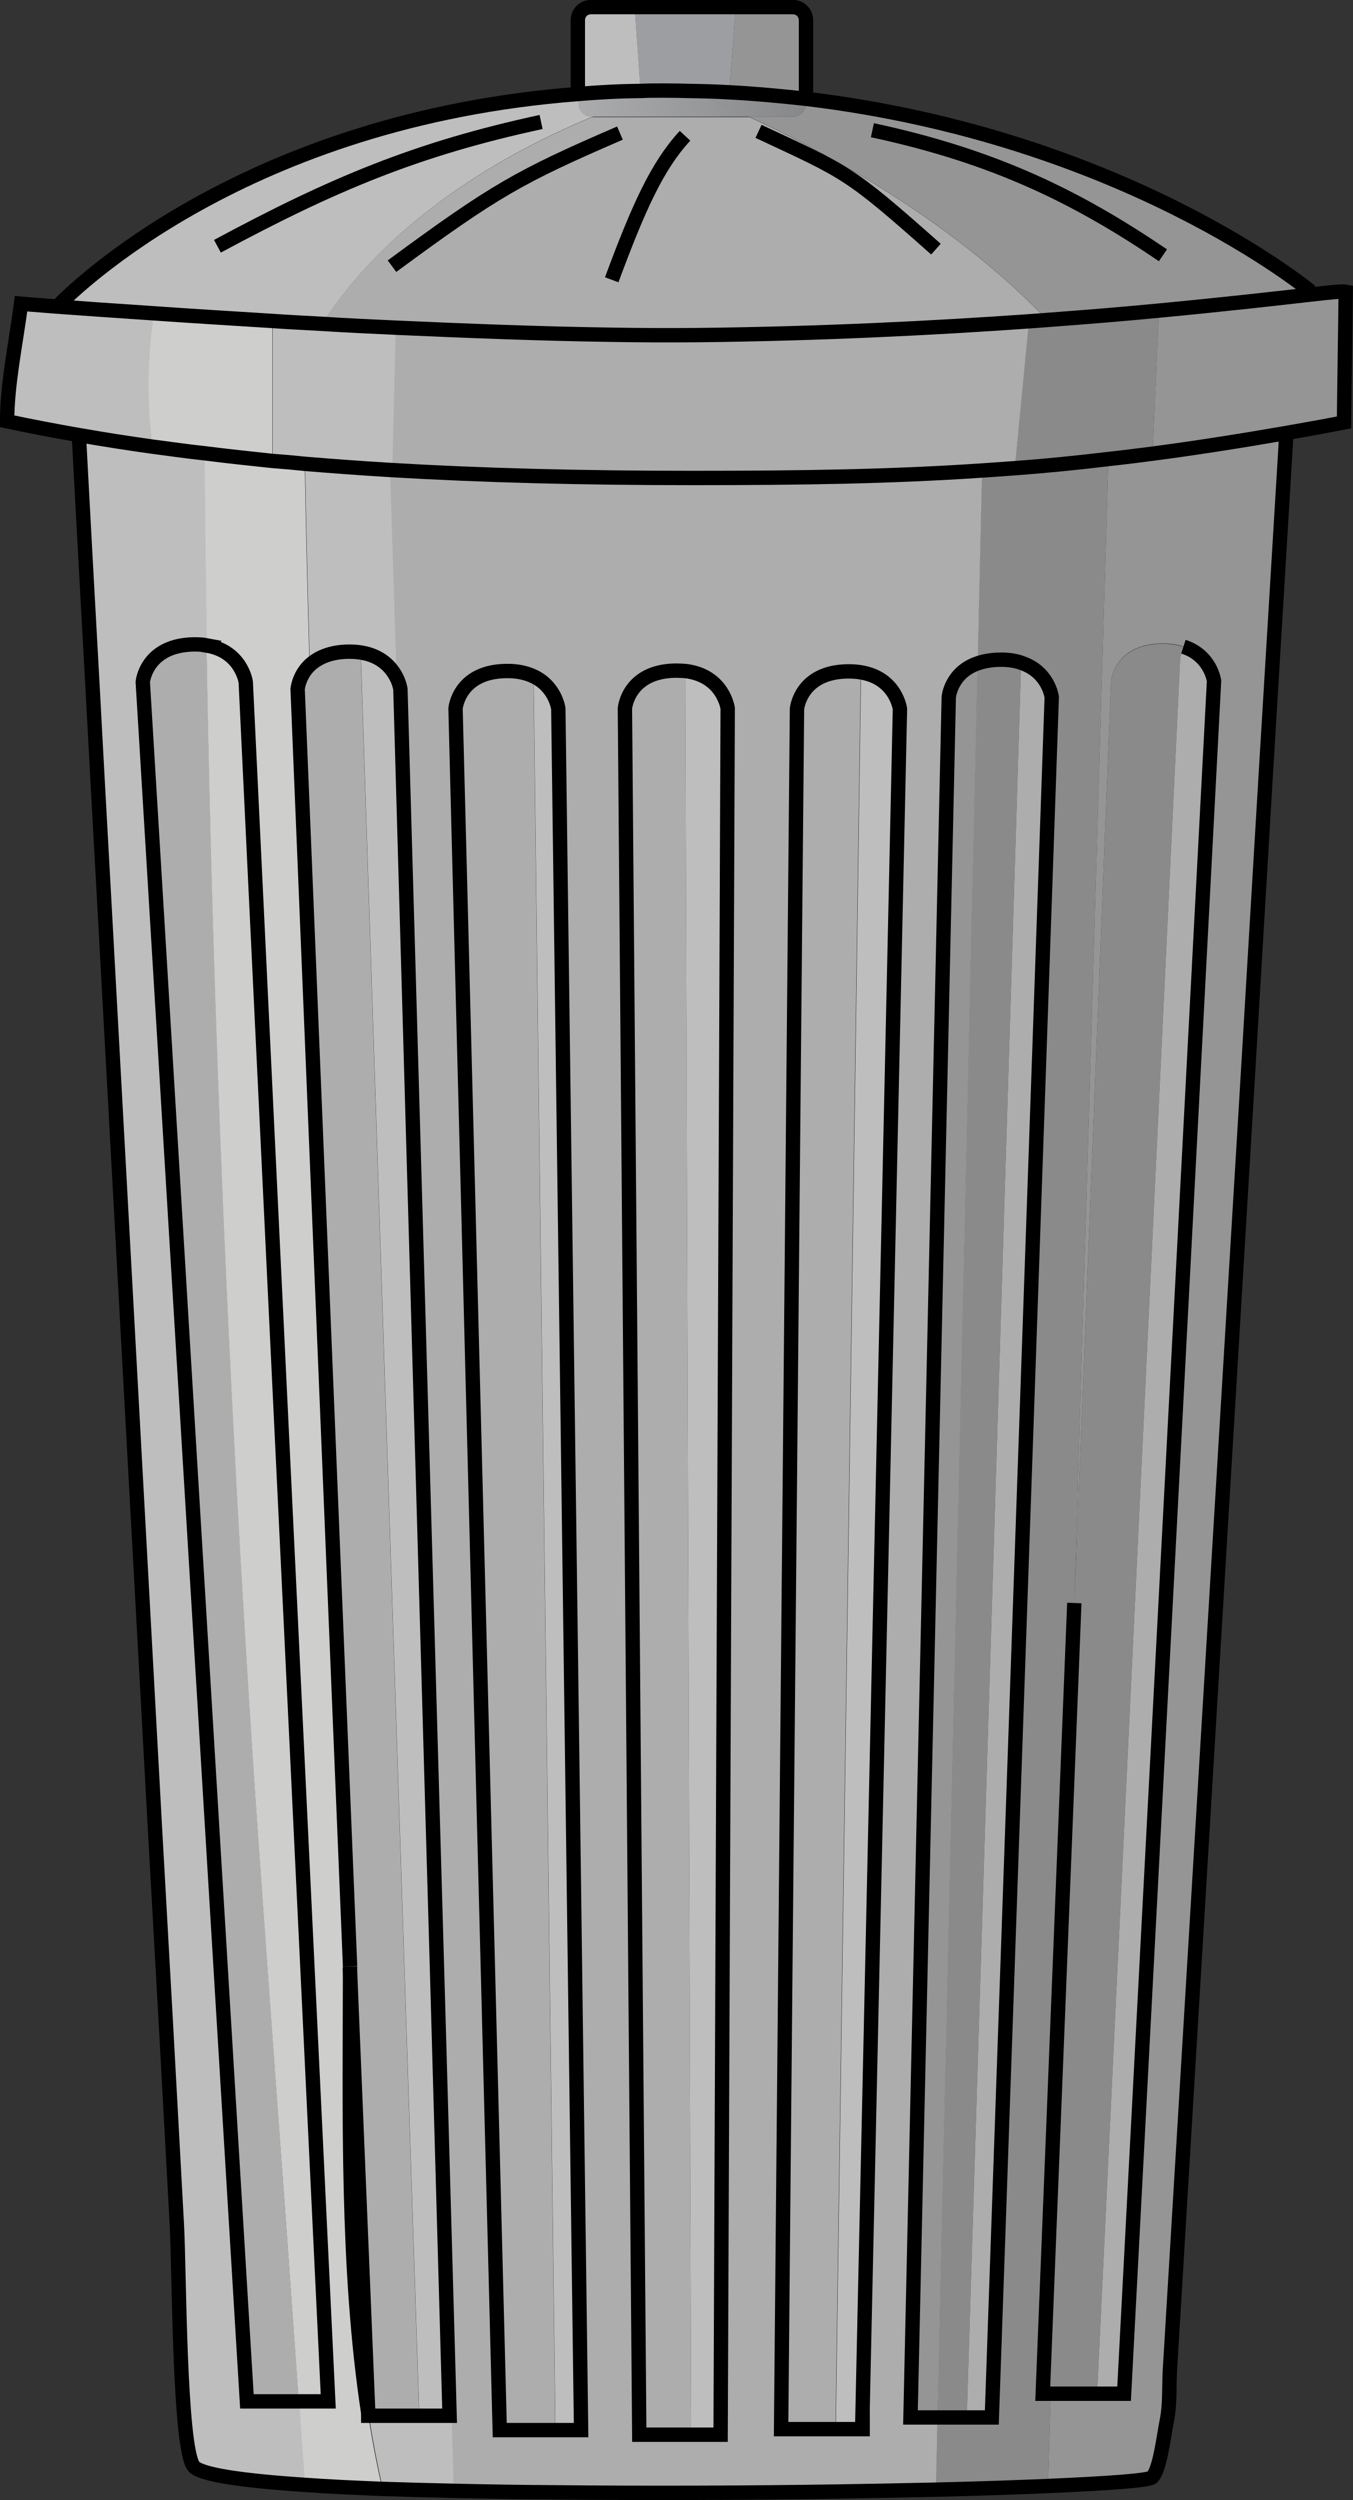 <?xml version="1.0" encoding="UTF-8"?><svg id="a" xmlns="http://www.w3.org/2000/svg" width="70.69" height="130.55" xmlns:xlink="http://www.w3.org/1999/xlink" viewBox="0 0 70.69 130.55"><rect x="0" y="0" width="70.69" height="130.55" fill="#333333" stroke="none"/><defs><style>.g{fill:none;stroke:#000;stroke-width:.75px;}.h{fill:#959595;}.h,.i,.j,.k,.l,.m,.n,.o,.p,.q,.r{stroke-width:0px;}.i{fill:#adadad;}.j{fill:#bfbebe;}.k{fill:#cececd;}.l{fill:#9c9ea1;}.m{fill:#8b8a8a;}.n{fill:url(#b);}.o{fill:url(#c);}.p{fill:url(#e);}.q{fill:url(#f);}.r{fill:url(#d);}</style><linearGradient id="b" x1="3.13" y1="5.43" x2="68.34" y2="5.43" gradientUnits="userSpaceOnUse"><stop offset="0" stop-color="#fff"/><stop offset=".78" stop-color="#626366"/><stop offset=".96" stop-color="#bbbdbf"/></linearGradient><linearGradient id="c" x1="2.82" y1="5.42" x2="68.6" y2="5.42" xlink:href="#b"/><linearGradient id="d" x1="3.66" y1="4.93" x2="67.64" y2="4.93" xlink:href="#b"/><linearGradient id="e" x1="2.93" x2="68.47" xlink:href="#b"/><linearGradient id="f" x1="12.23" y1="70.26" x2="25.09" y2="70.26" gradientUnits="userSpaceOnUse"><stop offset="0" stop-color="#626366"/><stop offset=".66" stop-color="#bbbdbf"/><stop offset=".85" stop-color="#fff"/><stop offset=".97" stop-color="#bbbdbf"/></linearGradient></defs><path class="m" d="m60.68,33.62c-2.47.04-2.63,1.95-2.63,1.95l-1.92,48.15,1.78-59.74c.76-.08,1.53-.18,2.31-.28l.08-1.84.25-5.63c-1.75.17-3.72.33-5.85.49-.31.02-.62.05-.95.07l-.49,5.07-.25,2.6c-.57.04-1.14.08-1.71.12l-.23,10.07-2.1,91.6-.08,3.76c2.2-.05,4.19-.11,5.86-.19l.15-4.81h2.42l4.34-90.63.17-.6c-.31-.1-.7-.17-1.15-.16Zm-10.17,92.63l2.84-91.63c1.43.46,1.6,1.79,1.6,1.79l-3.13,89.84h-1.31Z"/><path class="n" d="m38.09,4.82c1.37.07,2.72.2,4.01.34v.25c0,.39-.3.69-.69.69h-2.26c-1.07-.5-2.13-.95-3.18-1.35.72.01,1.42.03,2.11.07Z"/><path class="h" d="m68.49,15.37l-.02-.15s-9.68-8.06-26.37-10.06v.25c0,.39-.3.69-.69.69h-2.26c5.64,2.59,11.51,6.34,15.55,10.6,2.13-.16,4.1-.32,5.85-.49l-.25,5.63-.08,1.84c-.78.1-1.55.2-2.31.28l-1.78,59.74,1.92-48.15s.17-1.91,2.63-1.95c.45-.01.83.05,1.15.16,1.43.46,1.6,1.79,1.6,1.79l-4.7,89.44h-3.83l-.15,4.81c3.21-.14,5.27-.29,5.44-.45.42-.4.61-2.17.78-3,.16-.81.1-1.72.15-2.54.34-5.64.68-11.28,1.02-16.92.99-16.38,1.97-32.75,2.96-49.13.69-11.49,1.37-22.98,2.07-34.48.01-.23.02-.46.04-.69.97-.17,1.98-.35,3.01-.55.02-1.99.07-4.83.09-6.83-.14-.03-.76.03-1.82.15Z"/><path class="h" d="m49.57,36.41l-2,89.84h1.41l2.1-91.6c-1.4.48-1.51,1.76-1.51,1.76Z"/><path class="h" d="m41.42.37h-2.98c-.11,1.48-.23,2.97-.34,4.45,1.37.07,2.72.2,4.01.34V1.06c0-.39-.3-.69-.69-.69Z"/><path class="o" d="m33.5,5.13c.43-.15.84-.28,1.26-.41.41,0,.82.01,1.22.02,1.04.41,2.1.85,3.18,1.35h-8.23c.85-.36,1.72-.69,2.57-.97Z"/><path class="l" d="m38.44.38c-.11,1.48-.23,2.97-.34,4.45-.7-.04-1.4-.06-2.11-.07l-.56-.22c-.22.06-.44.12-.66.2h-.14c-.39,0-.77,0-1.16.02l-.31-4.37h5.28Z"/><path class="l" d="m35.98,4.75c-.4-.01-.81-.02-1.22-.02.22-.07.44-.14.66-.2l.56.22Z"/><path class="r" d="m34.63,4.73h.14c-.42.12-.83.26-1.26.41-.01-.12-.02-.26-.03-.39.39-.02.77-.02,1.16-.02Z"/><path class="p" d="m33.47,4.75c.01.12.02.26.03.39-.85.28-1.72.6-2.57.97h-.05c-.39,0-.69-.3-.69-.69v-.51c1.06-.09,2.16-.15,3.28-.16Z"/><path class="q" d="m22.9,105.19l-2.21-69.85c.19.35.23.66.23.66l1.98,69.2Z"/><path class="i" d="m61.83,33.77l-.17.6-4.34,90.63h1.42l4.7-89.44s-.18-1.33-1.6-1.79Z"/><path class="i" d="m53.35,34.61l-2.84,91.63h1.31l3.13-89.84s-.18-1.33-1.6-1.79Z"/><path class="i" d="m51.31,24.58c.57-.04,1.14-.08,1.71-.12l.25-2.6.49-5.07c.32-.02.64-.05.95-.07-4.04-4.26-9.9-8.01-15.55-10.6h-8.23c-5.59,2.3-10.98,5.95-14.12,10.8,1.26.07,2.55.14,3.85.2l-.12,4.75-.06,2.54h-.12v.16l.34,10.79c.19.35.23.66.23.66l1.98,69.2.69,21.8.09,3.08c1.71.04,3.5.07,5.34.08,4.81.05,9.95.03,14.63-.04,1.83-.03,3.59-.06,5.24-.1l.08-3.76h-1.41l2-89.84s.11-1.28,1.51-1.76l.23-10.07Zm-22.3,102.32l-1.14-91.58c1.14.54,1.29,1.68,1.29,1.68l1.19,89.9h-1.34Zm8.63.24h-1.53l-.31-92.1c1.99.23,2.22,1.95,2.22,1.95l-.37,90.15Zm7.42-.95v.66h-1.41l1.32-91.73c1.83.3,2.04,1.91,2.04,1.91l-1.96,89.17Z"/><path class="i" d="m18.18,34.03c-1,.02-1.62.34-2.01.72-.57.56-.62,1.24-.62,1.24l2.74,66.69v.06l.95,23.27v.14h2.66l-3.06-92.08c-.2-.03-.41-.04-.65-.04Z"/><path class="i" d="m13.24,92.19c-1.28-19.46-2.1-38.97-2.44-58.48-.21-.04-.44-.05-.7-.05-2.48.05-2.65,1.96-2.65,1.96l5.45,89.78h2.72c-.45-6.18-.9-12.36-1.34-18.54-.35-4.89-.71-9.78-1.04-14.66Z"/><path class="k" d="m19.26,126.15h-.01v-.14c-1.15-7.47-.97-15.75-.96-23.27v-.06l-2.74-66.69s.05-.68.62-1.24c-.1-3.48-.19-6.98-.25-10.53-.57-.05-1.12-.1-1.69-.15v-7.32c-2.26-.14-4.37-.27-6.21-.4v.09c-.27,1.78-.34,3.59-.22,5.39.03.5.08.99.14,1.48.91.12,1.82.25,2.75.35h0s-.02.15-.02.15c.03,3.29.07,6.59.12,9.88.33,19.52,1.16,39.02,2.44,58.48.33,4.88.69,9.77,1.04,14.66.45,6.18.9,12.36,1.34,18.54.1,1.46.21,2.91.31,4.36,1.21.08,2.57.15,4.05.21-.29-1.24-.53-2.51-.73-3.81Z"/><path class="j" d="m44.99,35.11l-1.32,91.73h1.4v-.66s1.97-89.17,1.97-89.17c0,0-.21-1.6-2.04-1.91Z"/><path class="j" d="m35.8,35.04l.31,92.1h1.53l.37-90.15s-.23-1.72-2.22-1.95Z"/><path class="j" d="m33.16.37h-2.28c-.39,0-.69.3-.69.69v3.84c1.06-.09,2.16-.15,3.28-.16-.1-1.46-.21-2.92-.31-4.37Z"/><path class="j" d="m2.99,16.01c-1.2-.09-1.88-.15-1.88-.15-.26,2.02-.72,4.13-.73,6.14,1.24.26,2.49.5,3.75.72.23,4.34.47,8.7.71,13.04.21,3.73.41,7.45.61,11.17.89,16.2,1.77,32.41,2.66,48.61.39,6.87.76,13.75,1.14,20.62.14,2.41.12,11.59.87,12.61.32.44,2.51.76,5.82.98-.1-1.46-.21-2.91-.31-4.36h-2.72L7.46,35.61s.17-1.91,2.65-1.96c.26,0,.49.01.7.05-.05-3.29-.09-6.59-.12-9.88l.02-.14h0c-.93-.11-1.84-.24-2.75-.36-.05-.49-.1-.98-.14-1.48-.12-1.8-.05-3.61.21-5.39v-.09c1.84.12,3.96.26,6.22.4v7.32c.56.04,1.11.09,1.69.15.06,3.55.15,7.05.25,10.53.39-.37,1.01-.7,2.01-.72.24,0,.45.01.65.04l3.06,92.08h-2.63c.2,1.3.44,2.57.73,3.81,1.17.04,2.41.07,3.7.1l-.09-3.08-.69-21.8-2.21-69.85-.34-10.79v-.16h.12l.06-2.54.12-4.75c-1.3-.06-2.59-.12-3.85-.2,3.14-4.85,8.53-8.5,14.12-10.8h-.05c-.39,0-.69-.3-.69-.69v-.51C12.81,6.24,3.81,15.14,2.99,16.01Z"/><path class="j" d="m27.88,35.32l1.14,91.58h1.34l-1.19-89.9s-.16-1.14-1.29-1.68Z"/><path class="j" d="m19.24,126.02l-.95-23.27c-.01,7.53-.19,15.81.95,23.27Z"/><path class="g" d="m30.19,4.9V1.06c0-.39.3-.69.69-.69h10.54c.39,0,.69.3.69.69v4.1"/><path class="g" d="m67.21,22.61c-.02.23-.03.46-.04.69-.7,11.5-1.39,22.99-2.07,34.48-.99,16.38-1.97,32.75-2.96,49.13-.34,5.64-.68,11.28-1.02,16.92-.04.82.01,1.73-.15,2.54-.17.83-.36,2.6-.78,3-.17.16-2.23.31-5.44.45-1.68.07-3.67.14-5.86.19-1.65.04-3.41.07-5.24.1-4.69.07-9.82.09-14.63.04-1.84-.01-3.63-.04-5.34-.08-1.29-.03-2.53-.06-3.7-.1-1.48-.06-2.84-.12-4.05-.21-3.31-.22-5.5-.54-5.82-.98-.75-1.02-.74-10.21-.87-12.61-.37-6.87-.75-13.75-1.14-20.62-.89-16.2-1.77-32.41-2.66-48.61-.21-3.73-.41-7.45-.61-11.17-.24-4.34-.48-8.7-.71-13.04"/><path class="g" d="m2.99,16.01c.82-.86,9.82-9.77,27.2-11.1,1.06-.09,2.16-.15,3.28-.16.39-.02.77-.02,1.16-.02h.14c.41,0,.82.01,1.22.02.72.01,1.42.03,2.11.07,1.37.07,2.72.2,4.01.34,16.68,2,26.37,10.06,26.37,10.06"/><path class="g" d="m28.27,6.37c-6.49,1.4-10.89,3.25-16.91,6.49"/><path class="g" d="m32.39,6.95c-5.25,2.27-6.52,2.98-11.91,6.95"/><path class="g" d="m39.63,6.86c4.62,2.16,4.67,2.07,9.27,6.15"/><path class="g" d="m35.79,7.09c-1.44,1.56-2.41,3.69-3.83,7.52"/><path class="g" d="m45.58,6.8c6.49,1.39,10.78,3.55,15.18,6.53"/><path class="g" d="m67.21,22.61c.97-.17,1.98-.35,3.01-.55.02-1.99.07-4.83.09-6.83-.14-.03-.76.03-1.82.15-1.66.19-4.37.5-7.94.84-1.75.17-3.72.33-5.85.49-.31.02-.62.05-.95.07-4.98.35-10.86.65-17.35.72-1.41.01-2.92.01-4.49-.02-3.57-.05-7.47-.2-11.26-.37-1.3-.06-2.59-.12-3.85-.2-.87-.05-1.74-.09-2.57-.15-2.26-.14-4.37-.27-6.21-.4-2.09-.14-3.83-.26-5.04-.35-1.2-.09-1.88-.15-1.88-.15-.26,2.02-.72,4.13-.73,6.14,1.24.26,2.49.5,3.75.72s2.53.42,3.82.6c.91.12,1.82.25,2.75.35h0c1.17.15,2.34.27,3.54.4.56.04,1.11.09,1.69.15,1.45.12,2.92.23,4.43.32,4.86.29,10.08.42,15.83.42s10.37-.07,15.13-.39c.57-.04,1.14-.08,1.71-.12,1.61-.12,3.24-.28,4.89-.48.76-.08,1.53-.18,2.31-.28,2.21-.29,4.51-.65,6.99-1.08Z"/><path class="g" d="m27.88,35.32c1.14.54,1.29,1.68,1.29,1.68l1.19,89.9h-4.25l-2.31-89.9s.16-1.92,2.63-1.96c.6-.01,1.07.1,1.45.28Z"/><path class="g" d="m35.8,35.04c1.99.23,2.22,1.95,2.22,1.95l-.37,90.15h-4.25l-.75-90.15s.16-1.93,2.63-1.97c.19,0,.36.01.52.02Z"/><path class="g" d="m45.07,126.19v.66h-4.26l.83-89.83s.17-1.92,2.63-1.96c.26,0,.5.01.71.05,1.83.3,2.04,1.91,2.04,1.91l-1.96,89.17Z"/><path class="g" d="m53.35,34.61c1.43.46,1.6,1.79,1.6,1.79l-3.13,89.84h-4.25l2-89.84s.11-1.28,1.51-1.76c.31-.11.69-.18,1.14-.19s.82.05,1.14.16Z"/><path class="g" d="m61.83,33.77c1.43.46,1.6,1.79,1.6,1.79l-4.7,89.44h-4.25l1.65-41.29"/><path class="g" d="m18.29,102.68l-2.74-66.69s.05-.68.62-1.24c.39-.37,1.01-.7,2.01-.72.24,0,.45.01.65.04,1.07.16,1.6.77,1.86,1.26.19.35.23.66.23.66l1.98,69.2.59,20.96h-4.25v-.14s-.96-23.27-.96-23.27"/><path class="g" d="m10.8,33.71c1.82.3,2.04,1.91,2.04,1.91l4.31,89.78h-4.25L7.46,35.61s.17-1.91,2.65-1.96c.26,0,.49.01.7.05Z"/><path class="g" d="m18.29,102.68v.06c-.01,7.53-.19,15.81.95,23.27.01.05.01.09.02.14"/></svg>